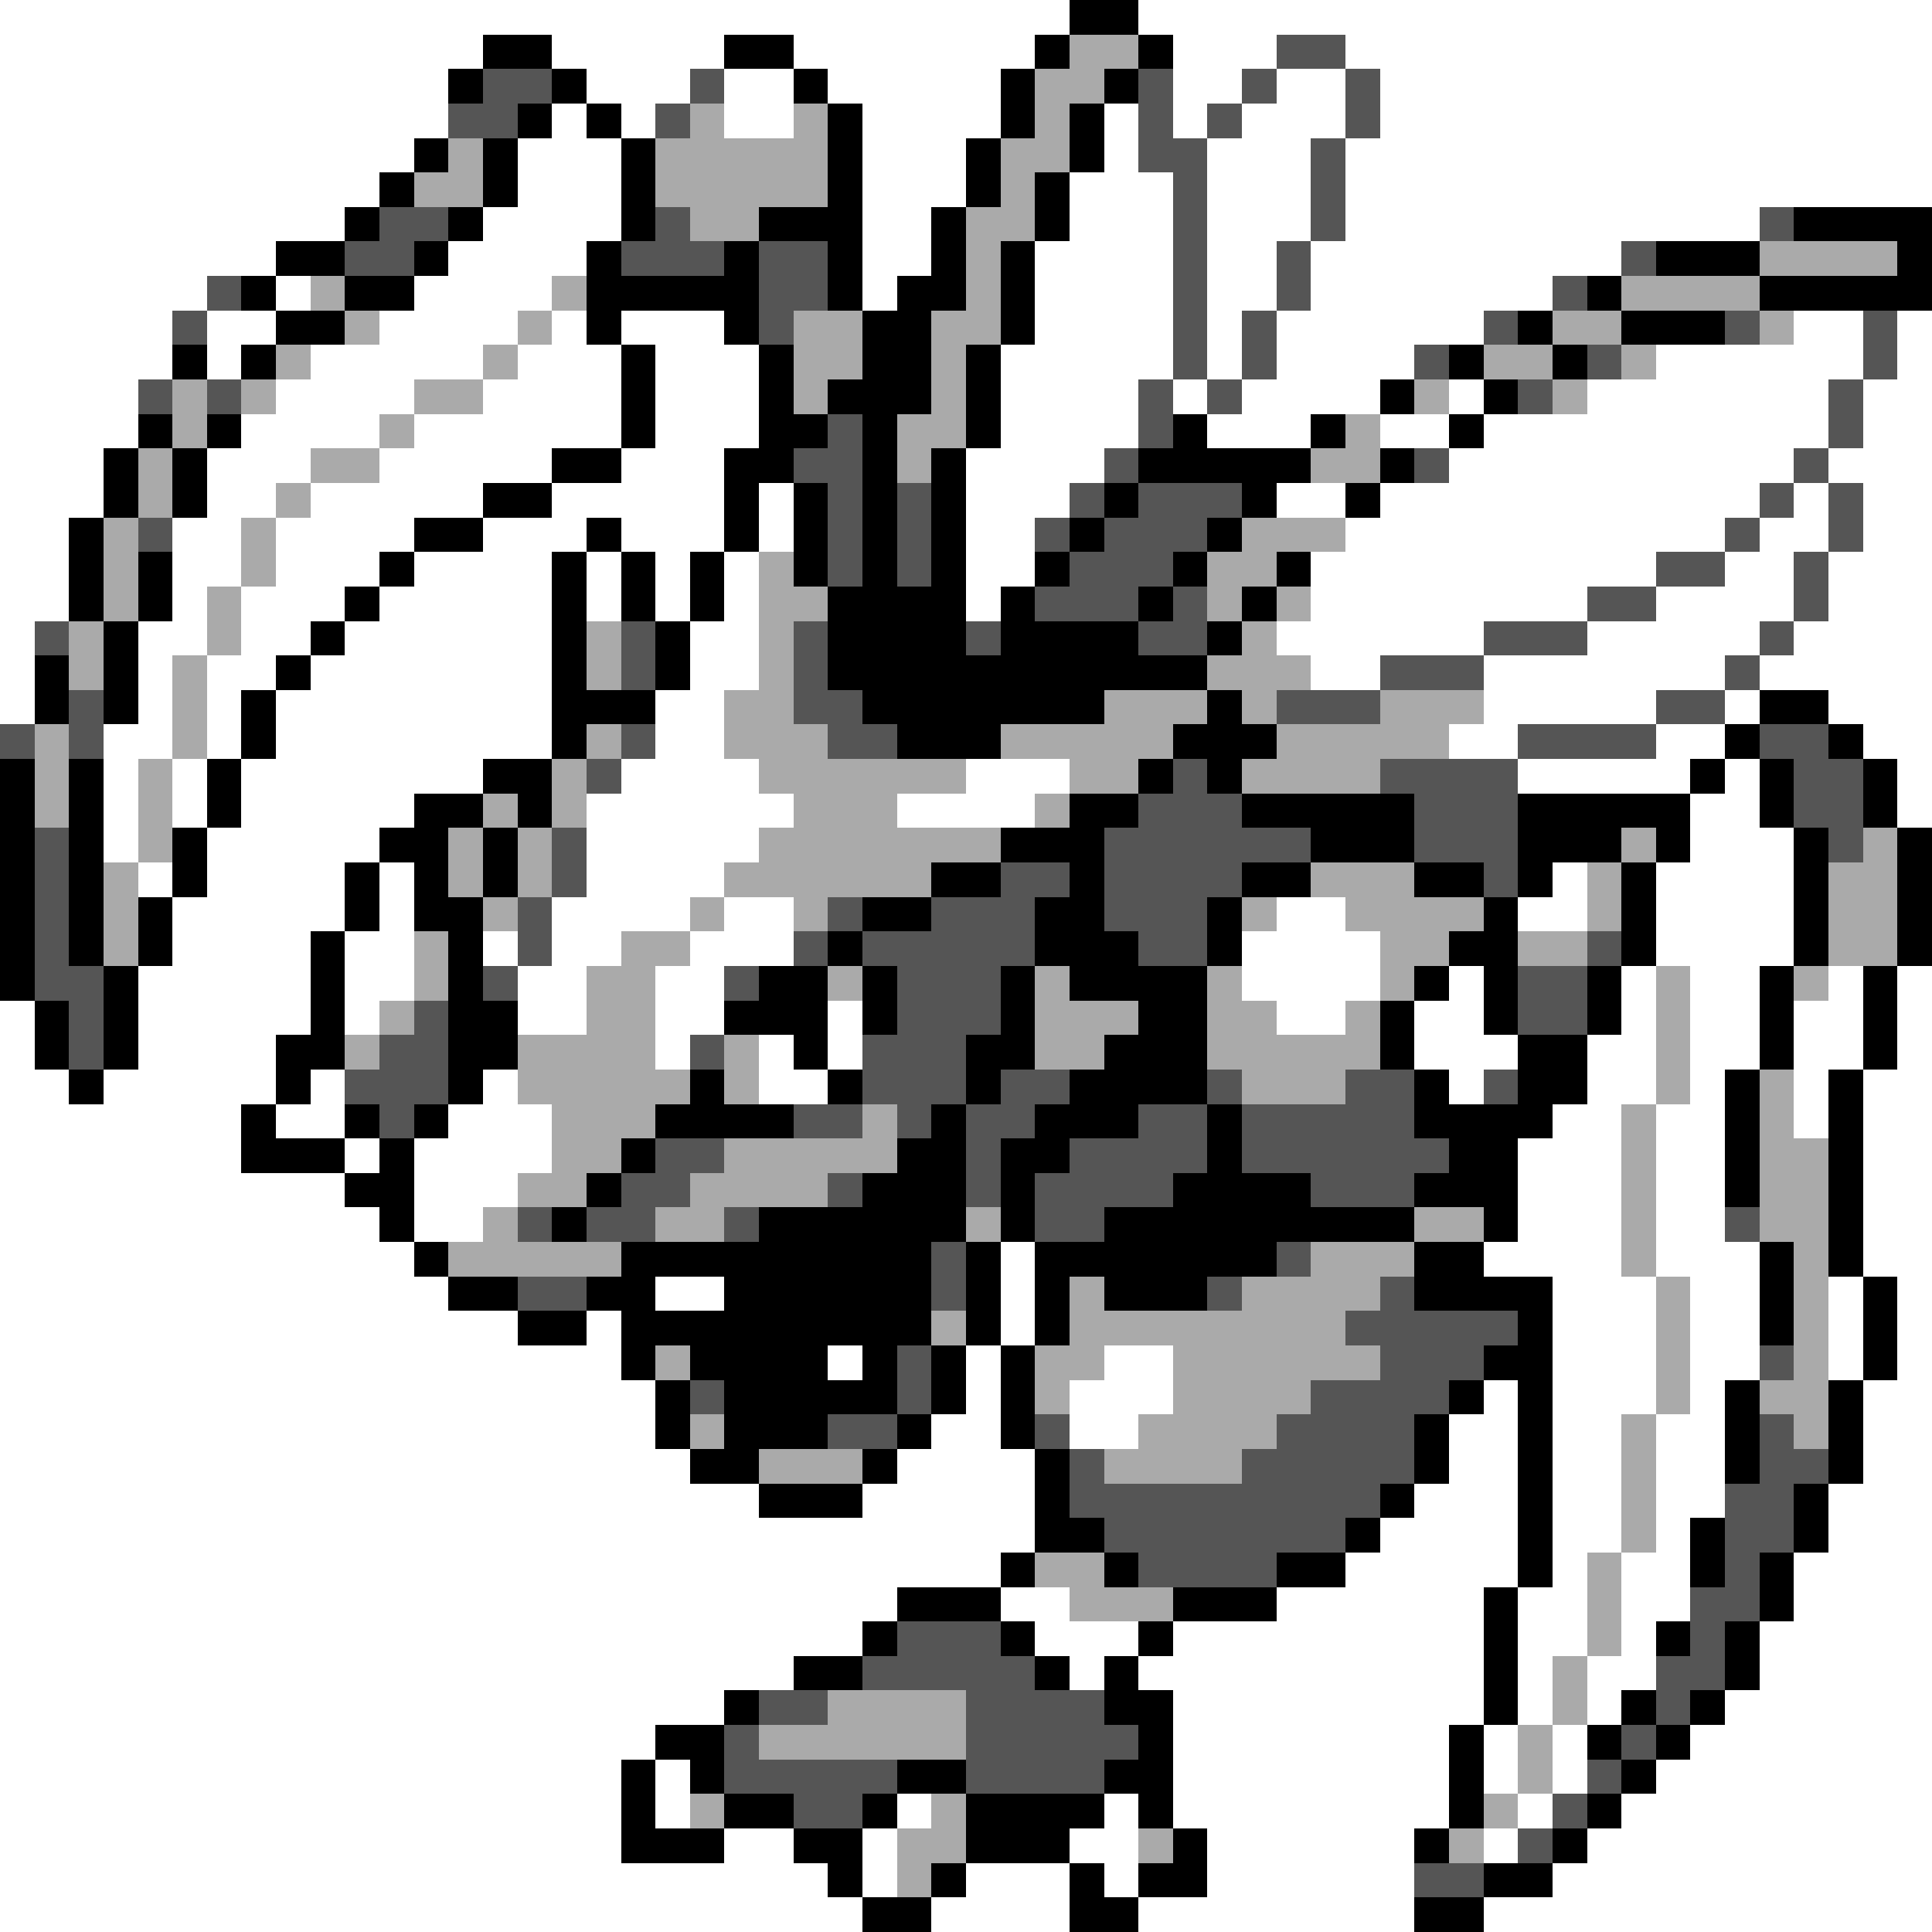 <svg xmlns="http://www.w3.org/2000/svg" viewBox="0 -0.5 56 56" shape-rendering="crispEdges">
<rect x="0" y="-0.5" width="56" height="56" fill="#808080" stroke="none"/>
<path stroke="#ffffff" d="M0 0h31M33 0h23M0 1h14M16 1h5M23 1h7M34 1h3M39 1h17M0 2h13M17 2h3M21 2h2M24 2h5M34 2h2M37 2h2M40 2h16M0 3h13M16 3h1M18 3h1M21 3h2M25 3h4M32 3h1M34 3h1M36 3h3M40 3h16M0 4h12M15 4h3M25 4h3M32 4h1M35 4h3M39 4h17M0 5h11M15 5h3M25 5h3M31 5h3M35 5h3M39 5h17M0 6h10M14 6h4M25 6h2M31 6h3M35 6h3M39 6h12M0 7h8M13 7h4M25 7h2M30 7h4M35 7h2M38 7h9M0 8h6M8 8h1M12 8h4M25 8h1M30 8h4M35 8h2M38 8h7M0 9h5M6 9h2M11 9h4M16 9h1M18 9h3M30 9h4M35 9h1M37 9h6M52 9h2M55 9h1M0 10h5M6 10h1M9 10h5M15 10h3M19 10h3M29 10h5M35 10h1M37 10h4M48 10h6M55 10h1M0 11h4M8 11h4M14 11h4M19 11h3M29 11h4M34 11h1M36 11h4M42 11h1M46 11h7M54 11h2M0 12h4M7 12h4M12 12h6M19 12h3M29 12h4M35 12h3M40 12h2M43 12h10M54 12h2M0 13h3M6 13h3M11 13h5M18 13h3M28 13h4M42 13h10M53 13h3M0 14h3M6 14h2M9 14h5M16 14h5M22 14h1M28 14h3M37 14h2M40 14h11M52 14h1M54 14h2M0 15h2M5 15h2M8 15h4M14 15h3M18 15h3M22 15h1M28 15h2M39 15h11M51 15h2M54 15h2M0 16h2M5 16h2M8 16h3M12 16h4M17 16h1M19 16h1M21 16h1M28 16h2M38 16h10M50 16h2M53 16h3M0 17h2M5 17h1M7 17h3M11 17h5M17 17h1M19 17h1M21 17h1M28 17h1M38 17h8M48 17h4M53 17h3M0 18h1M4 18h2M7 18h2M10 18h6M20 18h2M37 18h6M46 18h5M52 18h4M0 19h1M4 19h1M6 19h2M9 19h7M20 19h2M38 19h2M43 19h7M51 19h5M0 20h1M4 20h1M6 20h1M8 20h8M19 20h2M43 20h5M50 20h1M53 20h3M3 21h2M6 21h1M8 21h8M19 21h2M42 21h2M48 21h2M54 21h2M3 22h1M5 22h1M7 22h7M18 22h4M28 22h3M44 22h5M50 22h1M55 22h1M3 23h1M5 23h1M7 23h5M17 23h6M26 23h4M49 23h2M55 23h1M3 24h1M6 24h5M17 24h5M49 24h3M4 25h1M6 25h4M11 25h1M17 25h4M45 25h1M48 25h4M5 26h5M11 26h1M16 26h4M21 26h2M37 26h2M44 26h2M48 26h4M5 27h4M10 27h2M14 27h1M16 27h2M20 27h3M36 27h4M48 27h4M4 28h5M10 28h2M15 28h2M19 28h2M36 28h4M42 28h1M47 28h1M49 28h2M53 28h1M55 28h1M0 29h1M4 29h5M10 29h1M15 29h2M19 29h2M24 29h1M37 29h2M41 29h2M47 29h1M49 29h2M52 29h2M55 29h1M0 30h1M4 30h4M19 30h1M22 30h1M24 30h1M41 30h3M46 30h2M49 30h2M52 30h2M55 30h1M0 31h2M3 31h5M9 31h1M14 31h1M22 31h2M42 31h1M46 31h2M49 31h1M52 31h1M54 31h2M0 32h7M8 32h2M13 32h3M45 32h2M48 32h2M52 32h1M54 32h2M0 33h7M10 33h1M12 33h4M44 33h3M48 33h2M54 33h2M0 34h10M12 34h3M44 34h3M48 34h2M54 34h2M0 35h11M12 35h2M44 35h3M48 35h2M54 35h2M0 36h12M29 36h1M43 36h4M48 36h3M54 36h2M0 37h13M19 37h2M29 37h1M45 37h3M49 37h2M53 37h1M55 37h1M0 38h15M17 38h1M29 38h1M45 38h3M49 38h2M53 38h1M55 38h1M0 39h18M24 39h1M28 39h1M32 39h2M45 39h3M49 39h2M53 39h1M55 39h1M0 40h19M28 40h1M31 40h3M43 40h1M45 40h3M49 40h1M54 40h2M0 41h19M27 41h2M31 41h2M42 41h2M45 41h2M48 41h2M54 41h2M0 42h20M26 42h4M42 42h2M45 42h2M48 42h2M54 42h2M0 43h22M25 43h5M41 43h3M45 43h2M48 43h2M53 43h3M0 44h30M40 44h4M45 44h2M48 44h1M53 44h3M0 45h29M39 45h5M45 45h1M47 45h2M52 45h4M0 46h26M29 46h2M37 46h6M44 46h2M47 46h2M52 46h4M0 47h25M30 47h3M34 47h9M44 47h2M47 47h1M51 47h5M0 48h23M31 48h1M33 48h10M44 48h1M46 48h2M51 48h5M0 49h21M34 49h9M44 49h1M46 49h1M50 49h6M0 50h19M34 50h8M43 50h1M45 50h1M49 50h7M0 51h18M19 51h1M34 51h8M43 51h1M45 51h1M48 51h8M0 52h18M19 52h1M26 52h1M32 52h1M34 52h8M44 52h1M47 52h9M0 53h18M21 53h2M25 53h1M31 53h2M35 53h6M43 53h1M46 53h10M0 54h24M25 54h1M28 54h3M32 54h1M35 54h6M45 54h11M0 55h25M27 55h4M33 55h8M43 55h13" />
<path stroke="#000000" d="M31 0h2M14 1h2M21 1h2M30 1h1M33 1h1M13 2h1M16 2h1M23 2h1M29 2h1M32 2h1M15 3h1M17 3h1M24 3h1M29 3h1M31 3h1M12 4h1M14 4h1M18 4h1M24 4h1M28 4h1M31 4h1M11 5h1M14 5h1M18 5h1M24 5h1M28 5h1M30 5h1M10 6h1M13 6h1M18 6h1M22 6h3M27 6h1M30 6h1M52 6h4M8 7h2M12 7h1M17 7h1M21 7h1M24 7h1M27 7h1M29 7h1M48 7h3M55 7h1M7 8h1M10 8h2M17 8h5M24 8h1M26 8h2M29 8h1M46 8h1M51 8h5M8 9h2M17 9h1M21 9h1M25 9h2M29 9h1M44 9h1M47 9h3M5 10h1M7 10h1M18 10h1M22 10h1M25 10h2M28 10h1M42 10h1M45 10h1M18 11h1M22 11h1M24 11h3M28 11h1M40 11h1M43 11h1M4 12h1M6 12h1M18 12h1M22 12h2M25 12h1M28 12h1M34 12h1M38 12h1M42 12h1M3 13h1M5 13h1M16 13h2M21 13h2M25 13h1M27 13h1M33 13h5M40 13h1M3 14h1M5 14h1M14 14h2M21 14h1M23 14h1M25 14h1M27 14h1M32 14h1M36 14h1M39 14h1M2 15h1M12 15h2M17 15h1M21 15h1M23 15h1M25 15h1M27 15h1M31 15h1M35 15h1M2 16h1M4 16h1M11 16h1M16 16h1M18 16h1M20 16h1M23 16h1M25 16h1M27 16h1M30 16h1M34 16h1M37 16h1M2 17h1M4 17h1M10 17h1M16 17h1M18 17h1M20 17h1M24 17h4M29 17h1M33 17h1M36 17h1M3 18h1M9 18h1M16 18h1M19 18h1M24 18h4M29 18h4M35 18h1M1 19h1M3 19h1M8 19h1M16 19h1M19 19h1M24 19h11M1 20h1M3 20h1M7 20h1M16 20h3M25 20h7M35 20h1M51 20h2M7 21h1M16 21h1M26 21h3M34 21h3M50 21h1M53 21h1M0 22h1M2 22h1M6 22h1M14 22h2M33 22h1M35 22h1M49 22h1M51 22h1M54 22h1M0 23h1M2 23h1M6 23h1M12 23h2M15 23h1M31 23h2M36 23h5M44 23h5M51 23h1M54 23h1M0 24h1M2 24h1M5 24h1M11 24h2M14 24h1M29 24h3M38 24h3M44 24h3M48 24h1M52 24h1M55 24h1M0 25h1M2 25h1M5 25h1M10 25h1M12 25h1M14 25h1M27 25h2M31 25h1M36 25h2M41 25h2M44 25h1M47 25h1M52 25h1M55 25h1M0 26h1M2 26h1M4 26h1M10 26h1M12 26h2M25 26h2M30 26h2M35 26h1M43 26h1M47 26h1M52 26h1M55 26h1M0 27h1M2 27h1M4 27h1M9 27h1M13 27h1M24 27h1M30 27h3M35 27h1M42 27h2M47 27h1M52 27h1M55 27h1M0 28h1M3 28h1M9 28h1M13 28h1M22 28h2M25 28h1M29 28h1M31 28h4M41 28h1M43 28h1M46 28h1M51 28h1M54 28h1M1 29h1M3 29h1M9 29h1M13 29h2M21 29h3M25 29h1M29 29h1M33 29h2M40 29h1M43 29h1M46 29h1M51 29h1M54 29h1M1 30h1M3 30h1M8 30h2M13 30h2M23 30h1M28 30h2M32 30h3M40 30h1M44 30h2M51 30h1M54 30h1M2 31h1M8 31h1M13 31h1M20 31h1M24 31h1M28 31h1M31 31h4M41 31h1M44 31h2M50 31h1M53 31h1M7 32h1M10 32h1M12 32h1M19 32h4M27 32h1M30 32h3M35 32h1M41 32h4M50 32h1M53 32h1M7 33h3M11 33h1M18 33h1M26 33h2M29 33h2M35 33h1M42 33h2M50 33h1M53 33h1M10 34h2M17 34h1M25 34h3M29 34h1M34 34h4M41 34h3M50 34h1M53 34h1M11 35h1M16 35h1M22 35h6M29 35h1M32 35h9M43 35h1M53 35h1M12 36h1M18 36h9M28 36h1M30 36h7M41 36h2M51 36h1M53 36h1M13 37h2M17 37h2M21 37h6M28 37h1M30 37h1M32 37h3M41 37h4M51 37h1M54 37h1M15 38h2M18 38h9M28 38h1M30 38h1M44 38h1M51 38h1M54 38h1M18 39h1M20 39h4M25 39h1M27 39h1M29 39h1M43 39h2M54 39h1M19 40h1M21 40h5M27 40h1M29 40h1M42 40h1M44 40h1M50 40h1M53 40h1M19 41h1M21 41h3M26 41h1M29 41h1M41 41h1M44 41h1M50 41h1M53 41h1M20 42h2M25 42h1M30 42h1M41 42h1M44 42h1M50 42h1M53 42h1M22 43h3M30 43h1M40 43h1M44 43h1M52 43h1M30 44h2M39 44h1M44 44h1M49 44h1M52 44h1M29 45h1M32 45h1M37 45h2M44 45h1M49 45h1M51 45h1M26 46h3M34 46h3M43 46h1M51 46h1M25 47h1M29 47h1M33 47h1M43 47h1M48 47h1M50 47h1M23 48h2M30 48h1M32 48h1M43 48h1M50 48h1M21 49h1M32 49h2M43 49h1M47 49h1M49 49h1M19 50h2M33 50h1M42 50h1M46 50h1M48 50h1M18 51h1M20 51h1M26 51h2M32 51h2M42 51h1M47 51h1M18 52h1M21 52h2M25 52h1M28 52h4M33 52h1M42 52h1M46 52h1M18 53h3M23 53h2M28 53h3M34 53h1M41 53h1M45 53h1M24 54h1M27 54h1M31 54h1M33 54h2M43 54h2M25 55h2M31 55h2M41 55h2" />
<path stroke="#aaaaaa" d="M31 1h2M30 2h2M20 3h1M23 3h1M30 3h1M13 4h1M19 4h5M29 4h2M12 5h2M19 5h5M29 5h1M20 6h2M28 6h2M28 7h1M51 7h4M9 8h1M16 8h1M28 8h1M47 8h4M10 9h1M15 9h1M23 9h2M27 9h2M45 9h2M51 9h1M8 10h1M14 10h1M23 10h2M27 10h1M43 10h2M47 10h1M5 11h1M7 11h1M12 11h2M23 11h1M27 11h1M41 11h1M45 11h1M5 12h1M11 12h1M26 12h2M39 12h1M4 13h1M9 13h2M26 13h1M38 13h2M4 14h1M8 14h1M3 15h1M7 15h1M36 15h3M3 16h1M7 16h1M22 16h1M35 16h2M3 17h1M6 17h1M22 17h2M35 17h1M37 17h1M2 18h1M6 18h1M17 18h1M22 18h1M36 18h1M2 19h1M5 19h1M17 19h1M22 19h1M35 19h3M5 20h1M21 20h2M32 20h3M36 20h1M40 20h3M1 21h1M5 21h1M17 21h1M21 21h3M29 21h5M37 21h5M1 22h1M4 22h1M16 22h1M22 22h6M31 22h2M36 22h4M1 23h1M4 23h1M14 23h1M16 23h1M23 23h3M30 23h1M4 24h1M13 24h1M15 24h1M22 24h7M47 24h1M54 24h1M3 25h1M13 25h1M15 25h1M21 25h6M38 25h3M46 25h1M53 25h2M3 26h1M14 26h1M20 26h1M23 26h1M36 26h1M39 26h4M46 26h1M53 26h2M3 27h1M12 27h1M18 27h2M40 27h2M44 27h2M53 27h2M12 28h1M17 28h2M24 28h1M30 28h1M35 28h1M40 28h1M48 28h1M52 28h1M11 29h1M17 29h2M30 29h3M35 29h2M39 29h1M48 29h1M10 30h1M15 30h4M21 30h1M30 30h2M35 30h5M48 30h1M15 31h5M21 31h1M36 31h3M48 31h1M51 31h1M16 32h3M25 32h1M47 32h1M51 32h1M16 33h2M21 33h5M47 33h1M51 33h2M15 34h2M20 34h4M47 34h1M51 34h2M14 35h1M19 35h2M28 35h1M41 35h2M47 35h1M51 35h2M13 36h5M38 36h3M47 36h1M52 36h1M31 37h1M36 37h4M48 37h1M52 37h1M27 38h1M31 38h8M48 38h1M52 38h1M19 39h1M30 39h2M34 39h6M48 39h1M52 39h1M30 40h1M34 40h4M48 40h1M51 40h2M20 41h1M33 41h4M47 41h1M52 41h1M22 42h3M32 42h4M47 42h1M47 43h1M47 44h1M30 45h2M46 45h1M31 46h3M46 46h1M46 47h1M45 48h1M24 49h4M45 49h1M22 50h6M44 50h1M44 51h1M20 52h1M27 52h1M43 52h1M26 53h2M33 53h1M42 53h1M26 54h1" />
<path stroke="#555555" d="M37 1h2M14 2h2M20 2h1M33 2h1M36 2h1M39 2h1M13 3h2M19 3h1M33 3h1M35 3h1M39 3h1M33 4h2M38 4h1M34 5h1M38 5h1M11 6h2M19 6h1M34 6h1M38 6h1M51 6h1M10 7h2M18 7h3M22 7h2M34 7h1M37 7h1M47 7h1M6 8h1M22 8h2M34 8h1M37 8h1M45 8h1M5 9h1M22 9h1M34 9h1M36 9h1M43 9h1M50 9h1M54 9h1M34 10h1M36 10h1M41 10h1M46 10h1M54 10h1M4 11h1M6 11h1M33 11h1M35 11h1M44 11h1M53 11h1M24 12h1M33 12h1M53 12h1M23 13h2M32 13h1M41 13h1M52 13h1M24 14h1M26 14h1M31 14h1M33 14h3M51 14h1M53 14h1M4 15h1M24 15h1M26 15h1M30 15h1M32 15h3M50 15h1M53 15h1M24 16h1M26 16h1M31 16h3M48 16h2M52 16h1M30 17h3M34 17h1M46 17h2M52 17h1M1 18h1M18 18h1M23 18h1M28 18h1M33 18h2M43 18h3M51 18h1M18 19h1M23 19h1M40 19h3M50 19h1M2 20h1M23 20h2M37 20h3M48 20h2M0 21h1M2 21h1M18 21h1M24 21h2M44 21h4M51 21h2M17 22h1M34 22h1M40 22h4M52 22h2M33 23h3M41 23h3M52 23h2M1 24h1M16 24h1M32 24h6M41 24h3M53 24h1M1 25h1M16 25h1M29 25h2M32 25h4M43 25h1M1 26h1M15 26h1M24 26h1M27 26h3M32 26h3M1 27h1M15 27h1M23 27h1M25 27h5M33 27h2M46 27h1M1 28h2M14 28h1M21 28h1M26 28h3M44 28h2M2 29h1M12 29h1M26 29h3M44 29h2M2 30h1M11 30h2M20 30h1M25 30h3M10 31h3M25 31h3M29 31h2M35 31h1M39 31h2M43 31h1M11 32h1M23 32h2M26 32h1M28 32h2M33 32h2M36 32h5M19 33h2M28 33h1M31 33h4M36 33h6M18 34h2M24 34h1M28 34h1M30 34h4M38 34h3M15 35h1M17 35h2M21 35h1M30 35h2M50 35h1M27 36h1M37 36h1M15 37h2M27 37h1M35 37h1M40 37h1M39 38h5M26 39h1M40 39h3M51 39h1M20 40h1M26 40h1M38 40h4M24 41h2M30 41h1M37 41h4M51 41h1M31 42h1M36 42h5M51 42h2M31 43h9M50 43h2M32 44h7M50 44h2M33 45h4M50 45h1M49 46h2M26 47h3M49 47h1M25 48h5M48 48h2M22 49h2M28 49h4M48 49h1M21 50h1M28 50h5M47 50h1M21 51h5M28 51h4M46 51h1M23 52h2M45 52h1M44 53h1M41 54h2" />
</svg>
